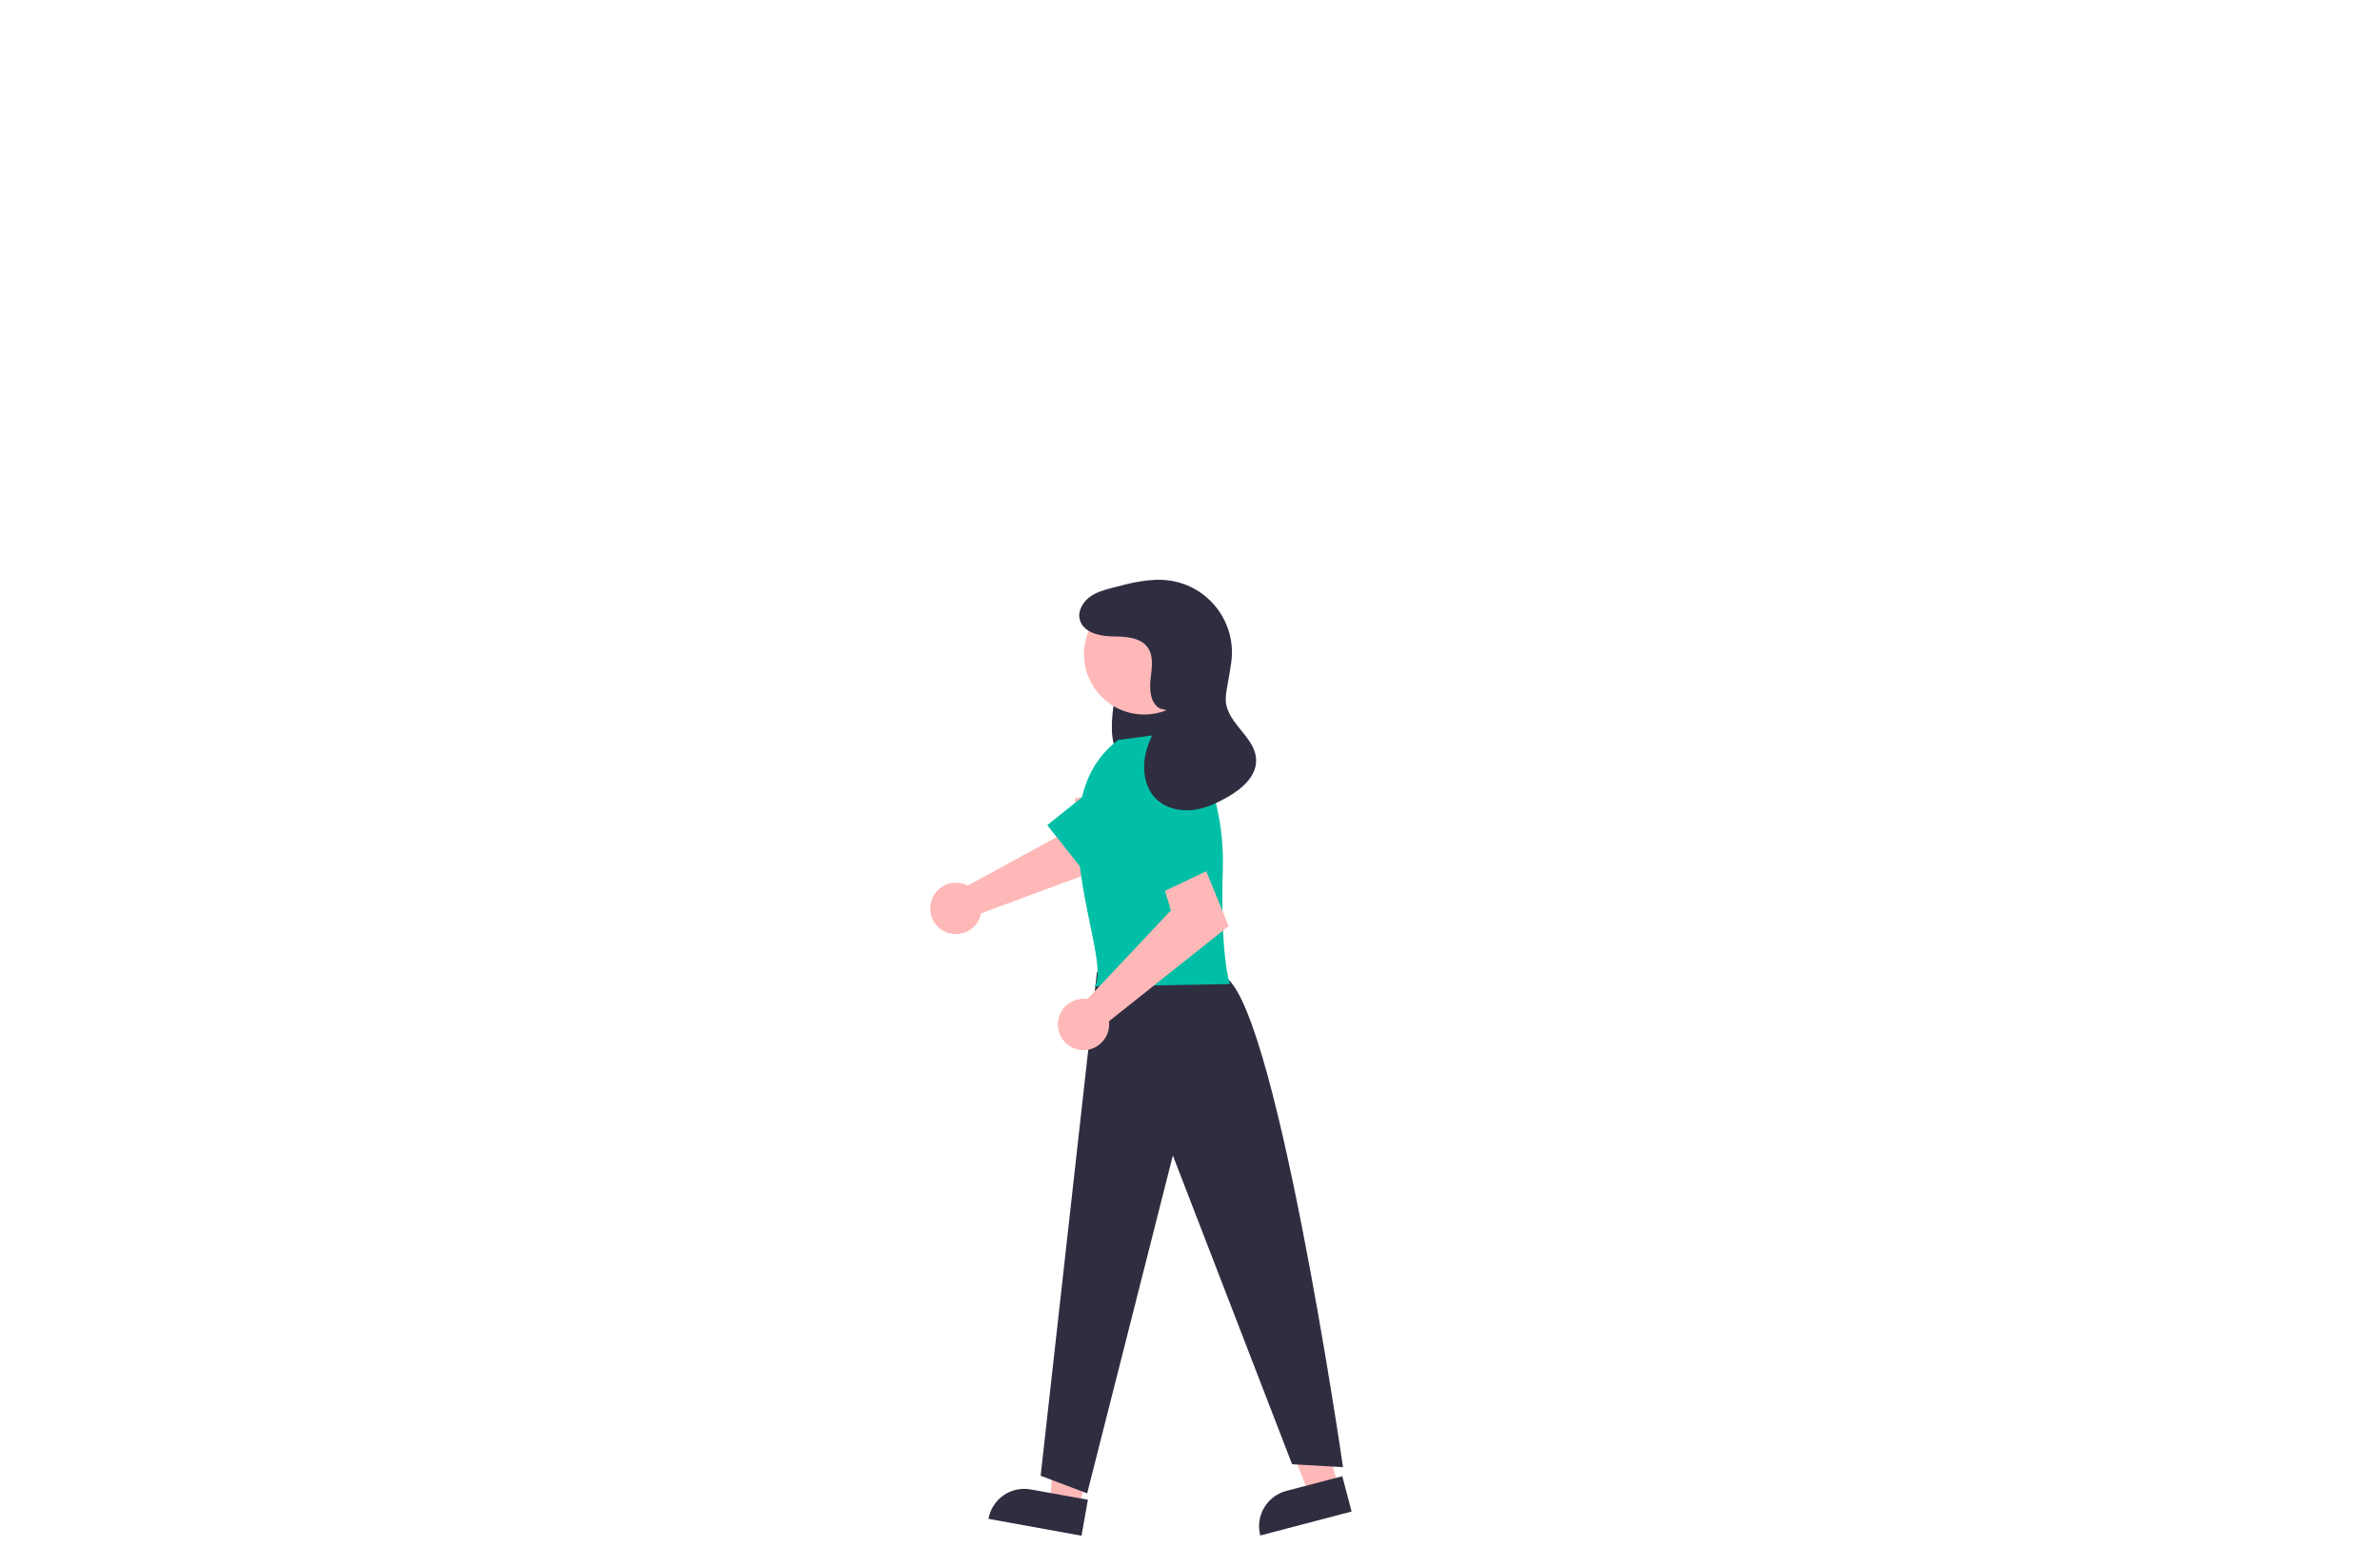 <?xml version="1.0" encoding="utf-8"?>
<!-- Generator: Adobe Illustrator 25.2.0, SVG Export Plug-In . SVG Version: 6.00 Build 0)  -->
<svg version="1.1" id="b944483d-564a-4430-a20f-83b53d0ebb22"
	 xmlns="http://www.w3.org/2000/svg" xmlns:xlink="http://www.w3.org/1999/xlink" x="0px" y="0px" viewBox="0 0 972 639.9"
	 style="enable-background:new 0 0 972 639.9;" xml:space="preserve">
<style type="text/css">
	.st0{fill:#FFB8B8;}
	.st1{fill:#00BFA6;}
	.st2{fill:#2F2E41;}
</style>
<path class="st0" d="M393.6,361c-0.4-0.1-0.8-0.2-1.2-0.3c-5.7-1.1-11.2,2.6-12.3,8.3c-1.1,5.7,2.6,11.2,8.3,12.3
	c5.7,1.1,11.2-2.6,12.3-8.3l58.6-21.7l-2-27.3l-18.2,1.9l-0.3,12l-43.6,23.8C394.6,361.4,394.1,361.1,393.6,361L393.6,361z"/>
<path class="st1" d="M476.7,331.9c6-4.3,7.4-12.6,3.1-18.6l0,0c-0.1-0.2-0.3-0.4-0.5-0.6c-4.6-5.7-13-6.7-18.7-2.1L427.7,337
	l15.1,19L476.7,331.9L476.7,331.9z"/>
<polygon class="st0" points="534.5,561.2 517,565.8 534.6,610.1 546.5,607 "/>
<path class="st2" d="M514.7,627.1L514.7,627.1c-2.1-8,2.7-16.1,10.6-18.2l22.9-6l0,0l3.8,14.4l0,0L514.7,627.1L514.7,627.1z"/>
<polygon class="st0" points="449.4,568.8 431.6,565.7 429,613.2 441.1,615.4 "/>
<path class="st2" d="M403.7,620.3L403.7,620.3c1.4-8.1,9.2-13.5,17.3-12l23.3,4.2l0,0l-2.6,14.7l0,0L403.7,620.3L403.7,620.3z"/>
<path class="st2" d="M464.5,265.7c2.3-3.2,6.7-4.1,10.1-2.1c3.3,1.9,5.8,5.7,7.7,9.8c3.5,7.9,4.5,16.6,2.9,25.1
	c-1.7,8.4-6.8,15.7-13.2,17.6s-13.8-2.2-16.5-10.1c-2.4-6.7-1.3-14.6-0.1-21.8c0.5-3.9,1.4-7.7,2.7-11.4c1.5-3.5,3.9-6.5,6.8-7.3"/>
<path class="st2" d="M498.9,398.4c21.1,4.5,49.6,200.8,49.6,200.8l-20.8-1.2L479,471.9l-35,138l-19-7.2l23-205.8L498.9,398.4z"/>
<circle class="st0" cx="467.3" cy="267.2" r="24.6"/>
<path class="st1" d="M447,402.9l55.3-1c0,0-4-11-2.9-46.7s-16.2-56.5-16.2-56.5l-26.5,3.5C421.5,328.7,455,391.9,447,402.9z"/>
<path class="st0" d="M442.5,407.9c-0.4,0-0.9,0-1.3,0.1c-5.8,0.7-9.8,6-9.1,11.7c0.7,5.8,6,9.8,11.7,9.1s9.8-6,9.1-11.7l48.9-38.9
	l-10.4-25.4l-16.7,7.5l3.5,11.5l-34,36.1C443.6,407.9,443.1,407.9,442.5,407.9L442.5,407.9z"/>
<path class="st1" d="M479.7,316.1c-2.8-6.8-10.6-10.1-17.4-7.3l0,0c-0.2,0.1-0.5,0.2-0.7,0.3c-6.6,3.2-9.5,11.1-6.3,17.8l18.2,38
	l21.9-10.4L479.7,316.1L479.7,316.1z"/>
<path class="st2" d="M476.5,290.1c-3.6,5.7-7.3,11.5-8.7,18s-0.2,14.1,4.8,18.6c3.9,3.5,9.4,4.7,14.6,4.1s10-2.9,14.5-5.5
	c5.7-3.3,11.5-8.4,11.3-15c-0.2-8.4-9.8-13.6-12-21.7c-1.2-4.3,0.6-8.6,1.9-18.5c2-16-9.2-30.7-25.2-33c-7.8-1.1-15.6,0.9-23.2,2.9
	c-3.4,0.9-6.9,1.8-9.7,4s-4.7,5.8-3.8,9.1c1.4,5.1,7.8,6.7,13.1,6.8s11.5,0.2,14.6,4.5c2.6,3.6,1.7,8.5,1.2,12.9s-0.1,9.8,3.7,12"/>
</svg>
